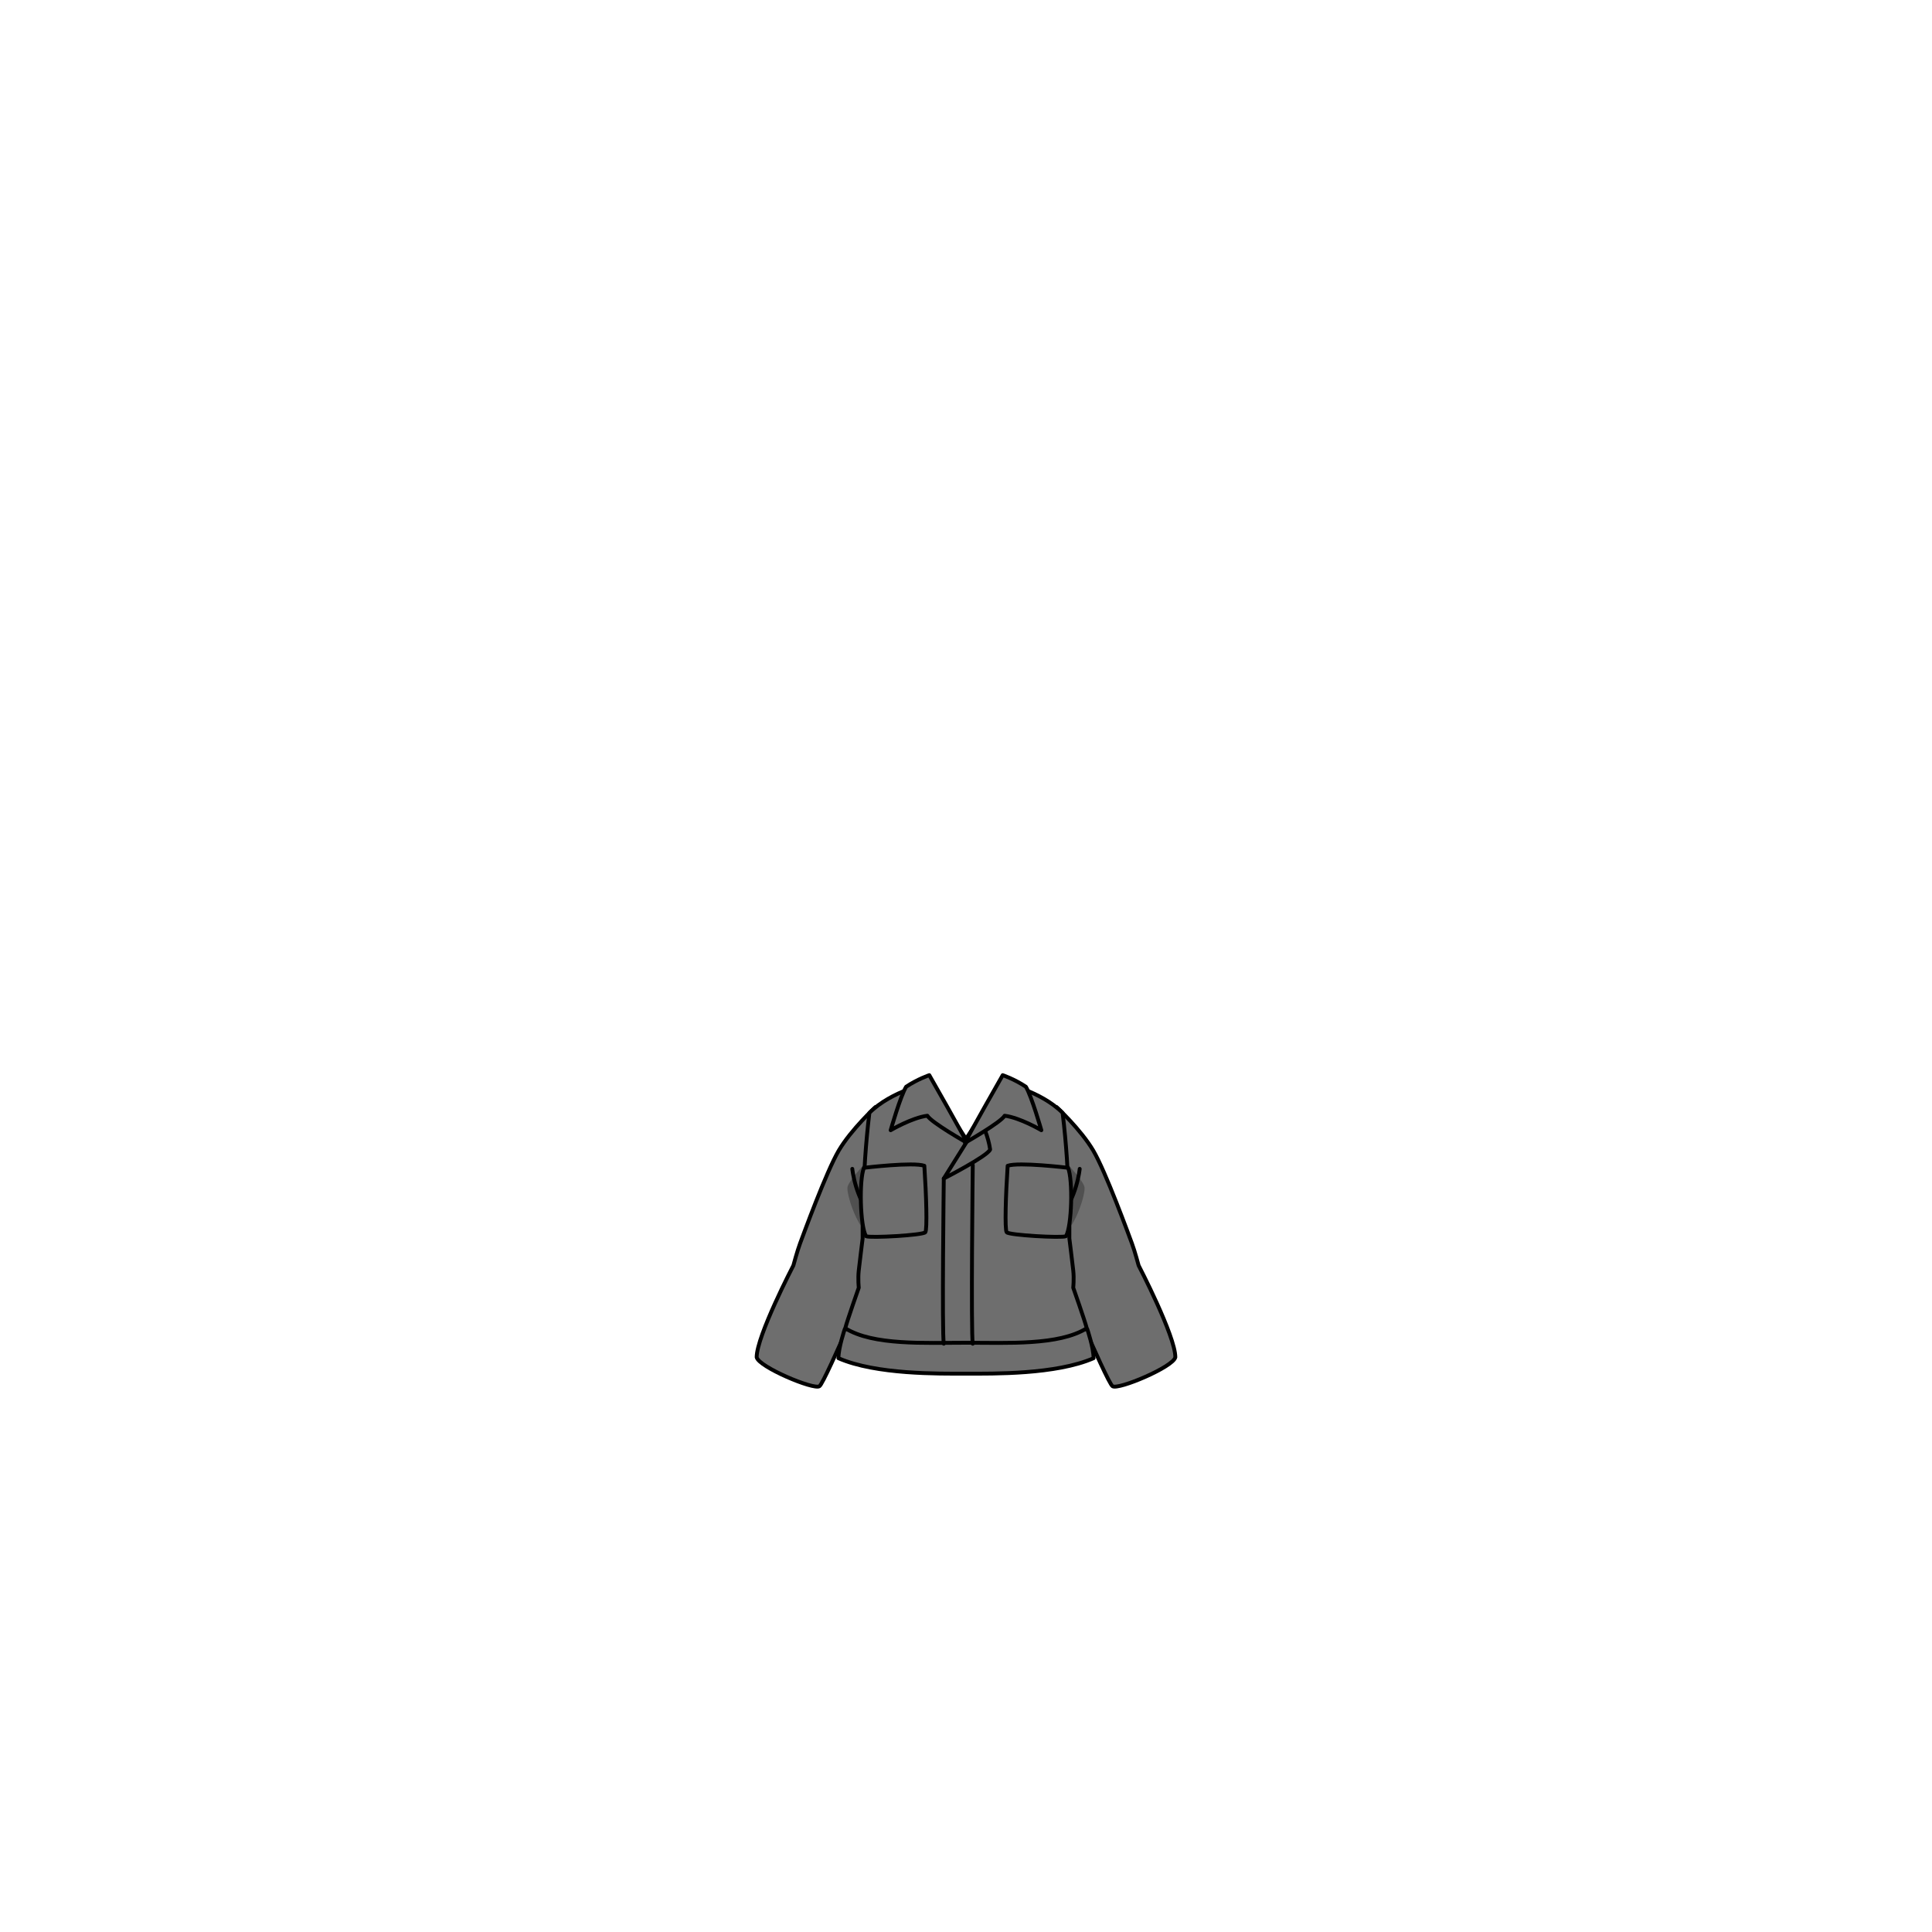 <svg xmlns="http://www.w3.org/2000/svg" width="500" height="500" version="1.1"><g id="x181"><g><g><g><path style="fill:#6E6E6E;stroke:#000000;stroke-linecap:round;stroke-linejoin:round;" d="M226.575,286.5c0,0-6.25,5.75-9.5,11.25s-9.25,22-10,24s-1.75,5.75-1.75,5.75s-9.5,18.25-9.5,23.75c0.5,2.5,14.75,8.5,16.25,7.5s16-35.5,16-35.5L226.575,286.5z"></path><path style="fill:#505050;" d="M225.325,299.5c0,0-5.75,6-6,7.75s2.25,10,5.5,12.25C227.075,309,225.325,299.5,225.325,299.5z"></path><path style="fill:none;stroke:#000000;stroke-linecap:round;stroke-linejoin:round;" d="M220.575,302.5c0,0,0.75,7.75,5.25,12.5"></path></g><g><path style="fill:#6E6E6E;stroke:#000000;stroke-linecap:round;stroke-linejoin:round;" d="M273.425,286.5c0,0,6.25,5.75,9.5,11.25s9.25,22,10,24s1.75,5.75,1.75,5.75s9.5,18.25,9.5,23.75c-0.5,2.5-14.75,8.5-16.25,7.5s-16-35.5-16-35.5L273.425,286.5z"></path><path style="fill:#505050;" d="M274.675,299.5c0,0,5.75,6,6,7.75s-2.25,10-5.5,12.25C272.925,309,274.675,299.5,274.675,299.5z"></path><path style="fill:none;stroke:#000000;stroke-linecap:round;stroke-linejoin:round;" d="M279.425,302.5c0,0-0.75,7.75-5.25,12.5"></path></g></g><g><path style="fill:#6E6E6E;stroke:#000000;stroke-linecap:round;stroke-linejoin:round;" d="M281.389,344L250,342.5l-31.389,1.5c0,0-1.624,4.75-1.624,7.5c9.741,4.25,25.977,4,33.013,4c7.035,0,23.271,0.25,33.013-4C283.013,348.75,281.389,344,281.389,344z"></path><g><path style="fill:#6E6E6E;stroke:#000000;stroke-linecap:round;stroke-linejoin:round;" d="M277.75,333.25c0,0,0.25-2.25,0-4.5s-1-8.25-1-8.25S277,304.25,275,288c-5.75-5.75-15.5-7.75-15.5-7.75l-9.5,14.5l-9.5-14.5c0,0-9.75,2-15.5,7.75c-2,16.25-1.75,32.5-1.75,32.5s-0.75,6-1,8.25s0,4.5,0,4.5s-3,8.5-3.5,10.5c7.25,4.5,20.5,3.75,31.25,3.75s24,0.75,31.25-3.75C280.75,341.75,277.75,333.25,277.75,333.25z"></path><g><path style="fill:#6E6E6E;stroke:#000000;stroke-linecap:round;stroke-linejoin:round;" d="M223.591,302.221c0,0,12.805-1.54,15.628-0.514c0.513,7.699,0.77,16.425,0.256,17.195c-0.513,0.77-14.318,1.54-15.345,1.026C222.591,317.363,222.308,305.3,223.591,302.221z"></path><path style="fill:#6E6E6E;stroke:#000000;stroke-linecap:round;stroke-linejoin:round;" d="M276.409,302.221c0,0-12.806-1.54-15.628-0.514c-0.514,7.699-0.771,16.425-0.257,17.195c0.513,0.77,14.318,1.54,15.345,1.026C277.409,317.363,277.692,305.3,276.409,302.221z"></path></g><g><path style="fill:#6E6E6E;stroke:#000000;stroke-linecap:round;stroke-linejoin:round;" d="M250.25,295.75c0,0-9.25-5.25-10.25-7c-4,0.5-9.5,3.75-9.5,3.75s2.5-8.75,4-11.25c3-2,6-3,6-3S249.5,294,250.25,295.75z"></path><path style="fill:#6E6E6E;stroke:#000000;stroke-linecap:round;stroke-linejoin:round;" d="M250.5,295l-6.25,10c0,0,11.25-5.75,12-7.5c-0.5-3.5-2-6.5-2-6.5L250.5,295z"></path><path style="fill:#6E6E6E;stroke:#000000;stroke-linecap:round;stroke-linejoin:round;" d="M249.75,295.75c0,0,9.25-5.25,10.25-7c4,0.5,9.5,3.75,9.5,3.75s-2.5-8.75-4-11.25c-3-2-6-3-6-3S250.5,294,249.75,295.75z"></path></g><g><path style="fill:none;stroke:#000000;stroke-linecap:round;stroke-linejoin:round;" d="M244.25,305c0,0-0.5,40,0,42.75"></path><path style="fill:none;stroke:#000000;stroke-linecap:round;stroke-linejoin:round;" d="M251.75,301.5c0,0-0.5,43.5,0,46.25"></path></g></g></g></g></g></svg>